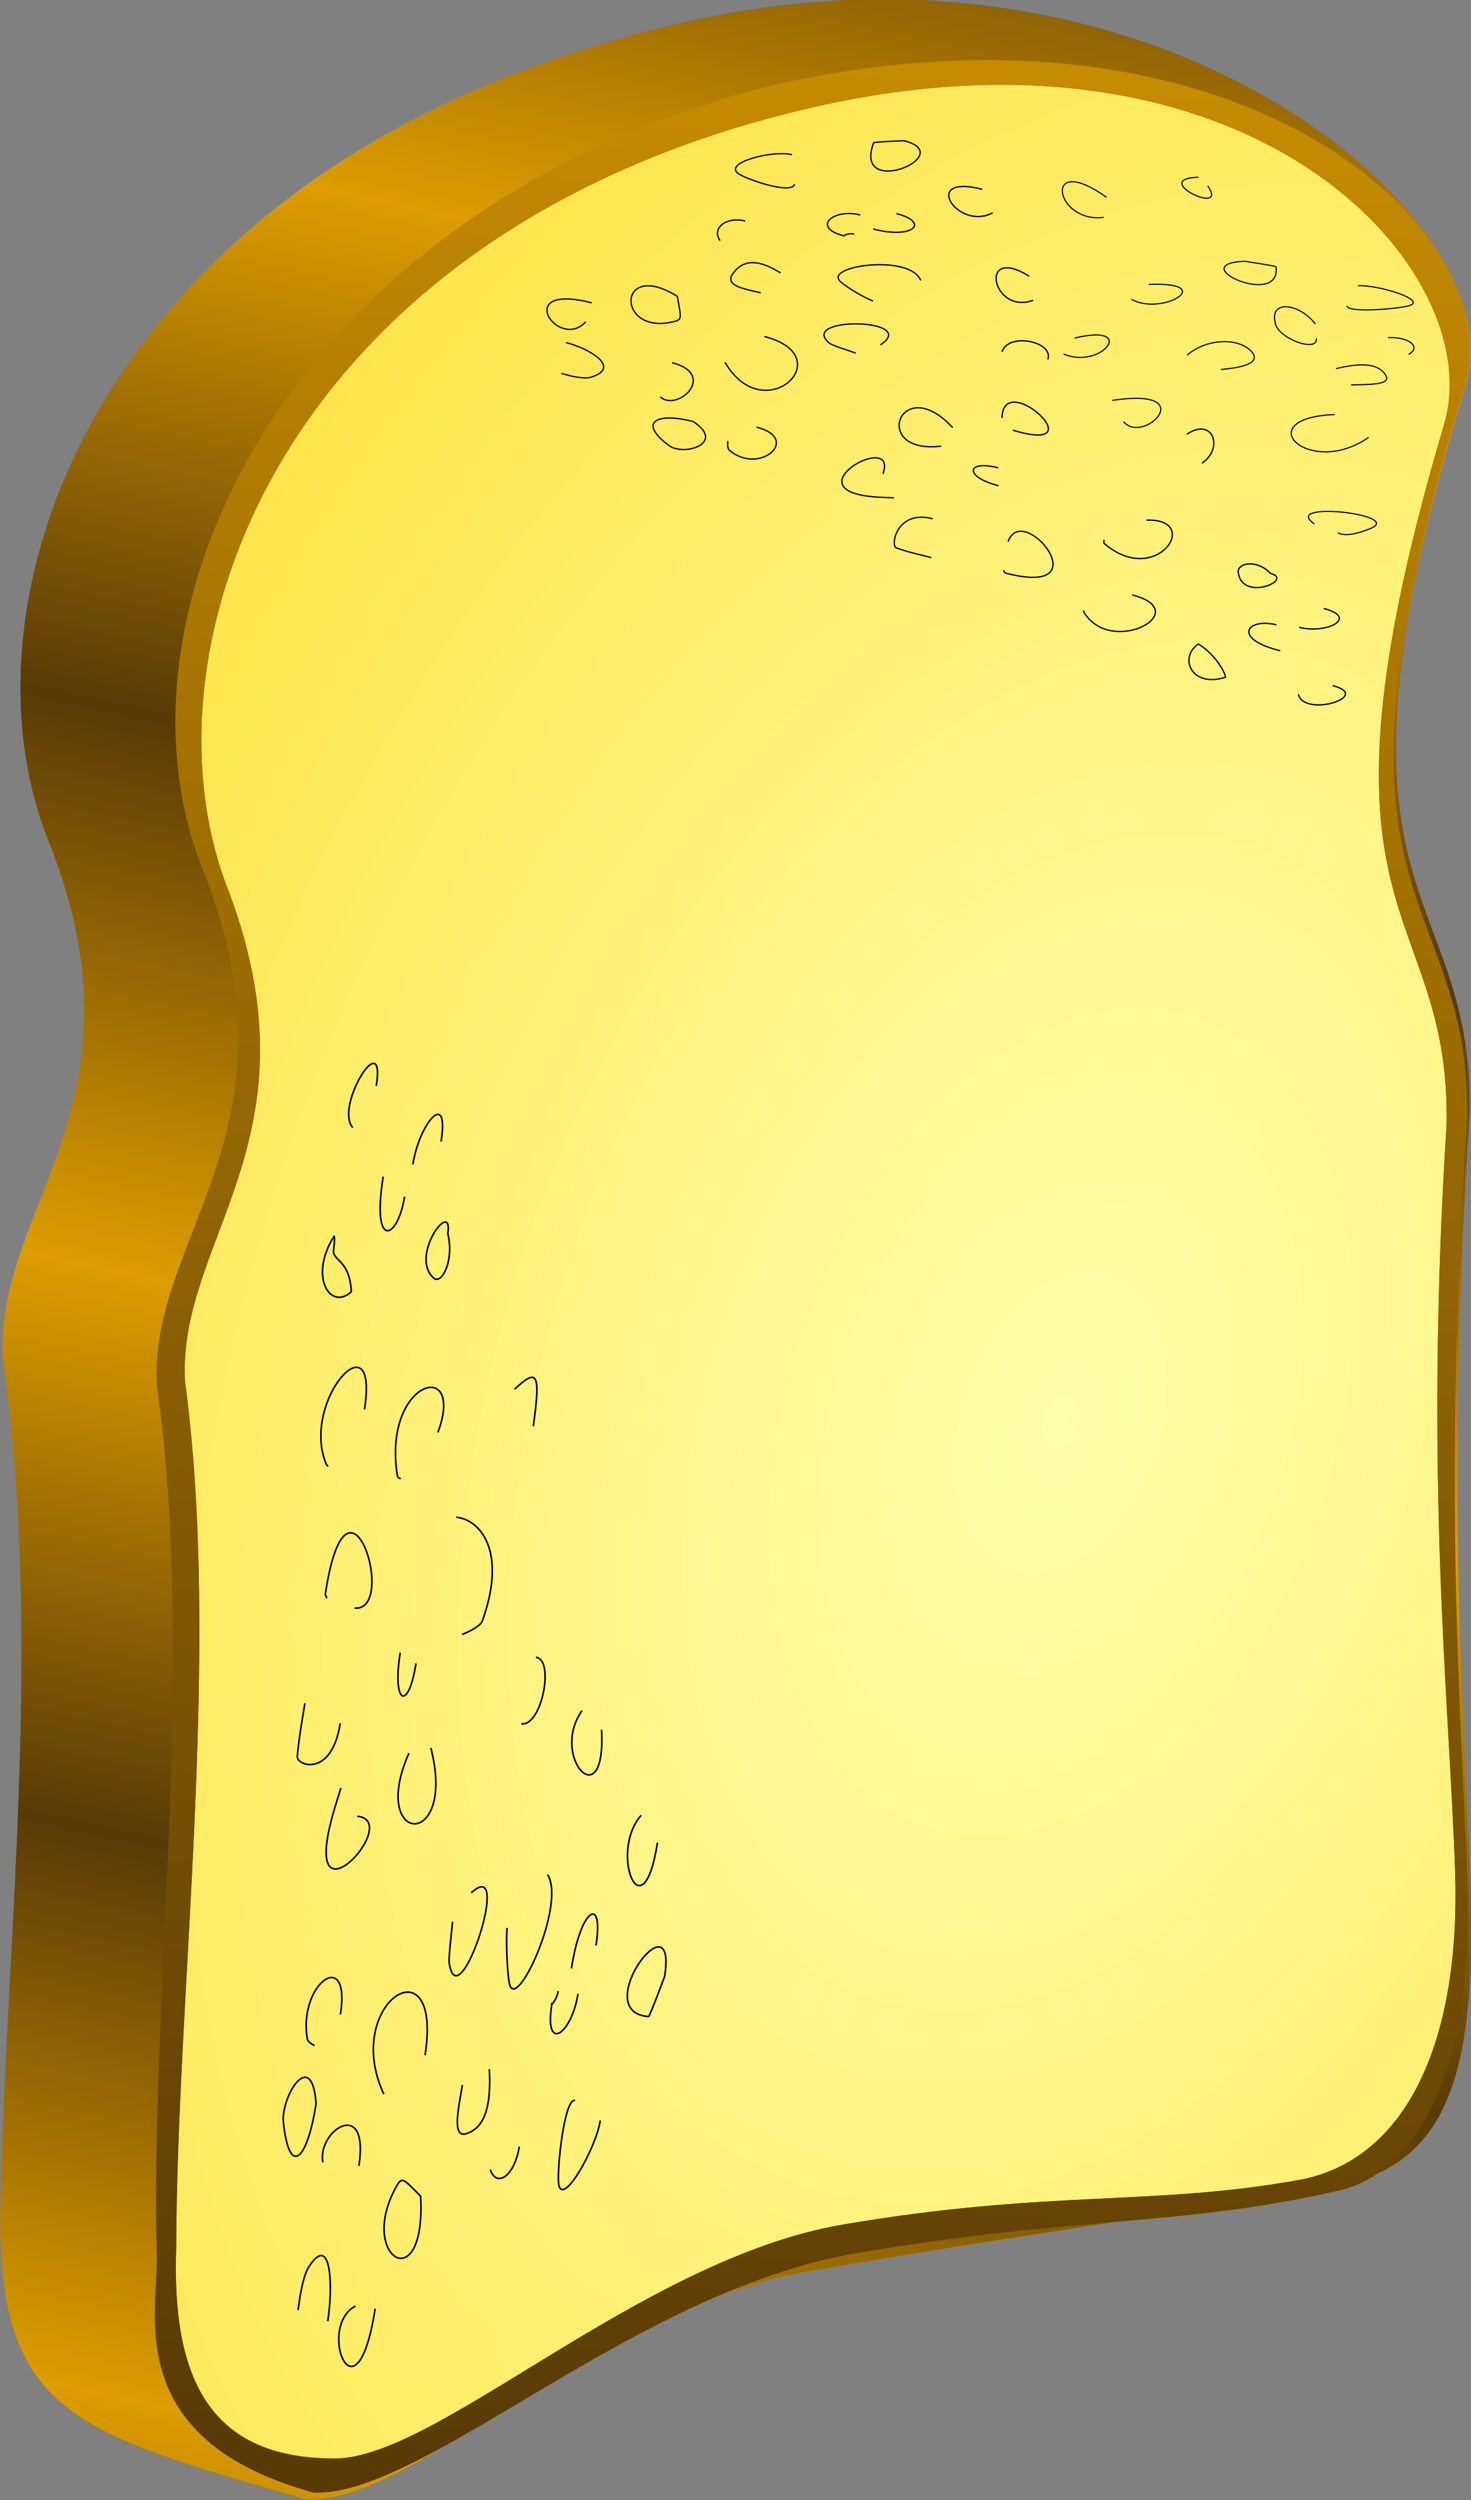 <?xml version="1.0" encoding="UTF-8" standalone="no"?>
<!-- Created with Sodipodi ("http://www.sodipodi.com/") -->

<svg
   xmlns:dc="http://purl.org/dc/elements/1.1/"
   xmlns:cc="http://creativecommons.org/ns#"
   xmlns:rdf="http://www.w3.org/1999/02/22-rdf-syntax-ns#"
   xmlns:svg="http://www.w3.org/2000/svg"
   xmlns="http://www.w3.org/2000/svg"
   xmlns:xlink="http://www.w3.org/1999/xlink"
   xmlns:sodipodi="http://sodipodi.sourceforge.net/DTD/sodipodi-0.dtd"
   xmlns:inkscape="http://www.inkscape.org/namespaces/inkscape"
   id="svg647"
   sodipodi:version="0.32"
   width="332.301"
   height="564.658"
   xml:space="preserve"
   sodipodi:docname="cake.svg"
   inkscape:version="0.91 r13725"
   version="1.1"><rect width="100%" height="100%" fill="#808080" stroke="none"/><defs
     id="defs649"><linearGradient
       id="linearGradient659"><stop
         style="stop-color:#ffffad;stop-opacity:1;"
         offset="0"
         id="stop660" /><stop
         style="stop-color:#ffdf35;stop-opacity:1;"
         offset="1"
         id="stop661" /></linearGradient><linearGradient
       id="linearGradient653"><stop
         style="stop-color:#593a07;stop-opacity:1;"
         offset="0"
         id="stop654" /><stop
         style="stop-color:#dd9d00;stop-opacity:1;"
         offset="1"
         id="stop655" /></linearGradient><linearGradient
       inkscape:collect="always"
       xlink:href="#linearGradient653"
       id="linearGradient1327"
       spreadMethod="reflect"
       x1="590.198"
       y1="178.247"
       x2="565.826"
       y2="283.068"
       gradientTransform="scale(0.854,1.171)"
       gradientUnits="userSpaceOnUse" /><radialGradient
       inkscape:collect="always"
       xlink:href="#linearGradient659"
       id="radialGradient1329"
       cx="301.229"
       cy="807.263"
       fx="301.229"
       fy="807.263"
       r="393.344"
       gradientTransform="scale(1.248,0.801)"
       gradientUnits="userSpaceOnUse" /><linearGradient
       inkscape:collect="always"
       xlink:href="#linearGradient653"
       id="linearGradient1331"
       x1="518.91"
       y1="882.846"
       x2="-21.177"
       y2="973.781"
       gradientTransform="scale(1.242,0.805)"
       gradientUnits="userSpaceOnUse" /></defs><sodipodi:namedview
     id="base"
     inkscape:zoom="1.5089862"
     inkscape:cx="249.67294"
     inkscape:cy="372.38747"
     inkscape:window-width="3200"
     inkscape:window-height="1764"
     inkscape:window-x="0"
     inkscape:window-y="36"
     inkscape:current-layer="svg647"
     showgrid="false"
     fit-margin-top="0"
     fit-margin-left="0"
     fit-margin-right="0"
     fit-margin-bottom="0"
     inkscape:window-maximized="1" /><g
     id="g1319"
     transform="matrix(-0.318,0.948,-0.948,-0.318,972.193,170.425)"><path
       transform="matrix(-0.393,-0.732,0.932,-0.309,26.514,1181.081)"
       sodipodi:nodetypes="cssscssssss"
       id="path651"
       d="m 598.009,524.511 c -6.428,84.668 -1.06,135.028 0.874,176.587 1.934,41.559 -4.122,64.846 -36.185,65.111 -43.593,0.326 -83.86,-1.082 -145.209,-1.082 -61.349,0 -108.823,38.177 -139.186,32.821 -65.457,-25.01 -86.567,-32.128 -84.708,-82.475 1.511,-60.614 11.007,-125.895 -0.221,-192.38 -2.383,-34.858 41.571,-53.049 11.617,-118.087 -27.341,-62.415 18.39,-155.868 177.139,-162.542 131.059,-5.37 227.966,79.207 214.283,113.848 -44.226,115.311 2.388,113.749 1.595,168.2 z"
       style="font-size:12px;fill:url(#linearGradient1327);fill-rule:evenodd"
       inkscape:connector-curvature="0" /><path
       sodipodi:nodetypes="cssscssssss"
       id="path652"
       d="m 284.378,585.406 c 77.865,-20.695 122.965,-41.874 159.34,-55.466 36.376,-13.592 65.598,-10.263 77.451,11.292 16.085,29.317 20.034,52.999 42.261,94.392 22.227,41.394 80.53,70.755 86.846,92.784 8.335,25.651 -4.922,39.837 -34.262,48.477 C 561.77,794.929 485.343,809.928 430.096,837.16 399.861,849.074 367.707,824.795 320.536,864.234 274.759,901.134 174.817,897.908 111.346,792.769 59.071,705.928 99.035,637.22 134.897,636.21 253.795,631.959 235.512,600.97 284.378,585.406 Z"
       style="font-size:12px;fill:url(#radialGradient1329);fill-rule:evenodd"
       inkscape:connector-curvature="0" /><path
       sodipodi:nodetypes="cccccccccccccccccccccc"
       id="path671"
       d="m 281.868,581.365 c 81.421,-21.44 126.237,-40.919 164.202,-55.169 37.965,-14.249 65.385,-10.325 74.895,6.382 18.854,30.992 23.603,53.369 47.718,98.277 24.115,44.909 83.259,75.042 90.203,98.922 2.425,43.945 -25.876,46.073 -38.442,50.237 -56.077,20.567 -129.989,34.159 -187.528,62.908 -31.544,12.509 -65.772,-14.049 -114.602,27.96 -47.412,39.287 -146.546,28.483 -207.725,-66.114 -56.353,-92.302 -22.483,-169.617 15.174,-170.298 124.832,-3.233 105.054,-36.873 156.104,-53.106 z m 2.51,4.041 c 77.865,-20.695 122.964,-41.874 159.34,-55.466 36.376,-13.592 65.598,-10.263 77.451,11.292 16.085,29.317 20.034,52.999 42.261,94.392 22.227,41.394 80.53,70.755 86.846,92.784 8.335,25.651 -4.922,39.837 -34.262,48.477 C 561.77,794.929 485.343,809.928 430.096,837.16 399.861,849.074 367.707,824.795 320.536,864.234 274.759,901.134 174.817,897.908 111.346,792.769 59.071,705.928 99.035,637.22 134.897,636.21 c 118.898,-4.251 100.615,-35.24 149.481,-50.804 z"
       style="font-size:12px;fill:url(#linearGradient1331);fill-rule:evenodd"
       inkscape:connector-curvature="0" /><path
       id="path737"
       d="m 353.138,817.392 c -13.776,2.357 7.03,7.482 10.524,2.193 0.027,-0.04 -0.091,-0.055 -0.136,-0.083 m -3.137,-19.986 c -12.148,2.079 -2.18,6.027 6.934,4.389 m 7.473,-0.517 c 9.818,-1.68 13.943,3.259 -2.722,6.008 m 26.925,-1.435 c 5.642,3.07 -0.074,10.239 -10.598,7.691 -0.507,-0.123 2.55,-0.843 2.792,-0.874 2.696,-0.349 0.784,-4.057 7.806,-6.817 z m -19.369,-16.491 c -8.178,1.399 7.622,6.778 10.541,-0.196 0.901,-2.154 -5.218,-3.187 -10.541,0.196 z m 43.28,-12.158 c -18.206,-0.601 -7.263,15.76 12.186,5.564 0.511,-0.268 0.325,-0.62 0.426,-0.926 m -12.283,12.734 c -21.359,3.654 2.835,14.398 14.461,4.288 0.223,-0.194 0.261,-0.398 0.392,-0.597 m -29.937,-34.382 c -6.285,-3.42 -5.375,-4.409 6.566,-6.681 m 25.033,9.988 c -1.187,-4.932 3.081,-13.364 20.255,-13.055 1.568,0.028 3.842,2.686 4.441,3.364 m 2.069,24.916 c -2.326,-9.67 -33.993,13.037 -1.001,7.3 0.496,-0.086 0.494,-0.446 0.894,-0.625 m 7.541,-23.791 c 10.928,-1.87 10.541,2.194 -1.165,4.153 m 19.436,7.772 c 12.307,-2.106 12.219,6.303 10.199,6.805 -3.861,0.958 -7.968,1.528 -11.943,2.205 m -26.449,-46.172 c -1.003,-4.169 14.426,-6.3 15.279,-1.66 m 11.669,17.646 c 20.243,-13.089 25.334,6.442 2.679,4.317 m 17.258,6.531 c -2.524,-10.493 30.459,4.433 -0.165,5.423 -1.406,0.046 -3.236,0.079 -4.728,0.108 m -31.225,-51.634 c 18.641,-7.391 9.699,9.224 -2.664,5.557 m 22.858,-25.648 c 21.168,-3.622 5.623,9.799 -4.688,5.455 m 28.816,30.818 c -11.536,-6.277 28.587,-6.528 16.621,-0.32 -1.067,0.554 -7.694,1.897 -9.089,2.26 m 27.91,17.346 c -15.359,2.628 -3.668,11.283 7.506,5.399 0.804,-0.423 0.932,-1.589 1.016,-2.092 m -5.884,-24.355 c -26.316,4.503 -5.146,21.687 11.309,6.023 m -58.78,-19.289 c 4.995,-6.191 32.352,-3.221 26.012,0.376 -2.365,1.342 -8.583,3.685 -11.693,4.481 m -2.638,-20.322 c -11.412,1.953 -7.005,6.004 6.684,3.606 m 4.959,-3.222 c 9.268,-1.586 15.383,3.091 3.793,4.908 1.13,-0.177 -2.416,-0.88 -2.892,-0.382 m -10.842,-21.837 c -18.799,3.216 13.281,13.836 9.752,0.544 -0.026,-0.098 -2.037,-0.287 -9.752,-0.544 z m 52.339,65.509 c 12.835,-2.196 17.725,0.408 6.386,5.632 -5.473,2.521 -18.407,-0.668 -6.386,-5.632 z m 10.198,-13.627 c -15.599,2.669 -4.637,11.55 1.852,7.966 m -31.93,-28.961 c 6.781,-2.688 12.685,-3.676 15.522,0.381 1.96,2.803 -5.525,3.486 -10.201,4.256 m -2.298,-32.089 c 6.437,-1.101 21.76,1.938 16.442,4.424 -2.907,1.359 -18.629,4.902 -18.926,2.427 m 13.907,8.622 c 6.474,-1.108 10.597,1.781 6.999,4.573 m 10.704,12.994 c 21.669,-8.591 17.724,8.976 0.197,5.98 -3.254,-0.556 -2.804,-0.696 -0.197,-5.98 z m 33.429,10.916 c -8.02,1.372 -19.393,5.694 -10.189,7.971 1.865,0.462 5.055,0.01 7.332,-0.322 -0.878,0.128 1.74,-0.329 2.614,-0.479 m -5.835,-16.429 c 27.23,-4.659 8.048,11.421 0.853,4.399"
       style="font-size:12px;fill:none;fill-rule:evenodd;stroke:#000000;stroke-width:0.362"
       inkscape:connector-curvature="0" /><path
       sodipodi:nodetypes="ccccccccccccccccccccccccccccccccccccccccccccccccccccccccccccccccccccccccccccccccccc"
       id="path738"
       d="m 169.956,827.499 c 1.353,18.701 12.894,3.647 4.479,-0.082 m 5.876,2.743 c -0.398,-5.508 1.355,-13.668 5.574,-7.913 0.855,1.166 1.106,3.343 1.275,4.898 -0.065,-0.6 0.056,1.2 0.099,1.8 m -24.849,-19.301 c -3.69,15.599 12.604,10.409 5.88,-0.748 -1.248,-2.071 -1.287,-1.753 -5.88,0.748 z m -20.987,-9.132 c 0.322,4.446 4.036,6.75 5.981,3.959 m -23.563,-9.244 c 0.32,4.421 6.608,14.113 7.883,10.229 0.697,-2.123 0.748,-13.046 -1.733,-12.879 m 19.994,-3.382 c -1.155,4.882 -0.84,8.933 3.736,10.214 3.161,0.885 2.206,-4.168 1.944,-7.375 M 177,806.013 c -0.775,-10.713 10.271,-4.765 8.178,0.055 m 2.916,-8.804 c 0.638,8.815 4.24,11.668 6.882,3.398 1.275,-3.991 -4.642,-12.081 -6.882,-3.398 z m -75.296,-25.007 c -0.934,-12.911 16.386,6.755 2.645,6.373 -0.101,-0.003 -0.721,-1.306 -2.645,-6.373 z m 19.054,4.034 c 0.461,6.365 6.351,9.724 5.614,1.789 0.072,0.773 -1.382,-1.469 -1,-1.857 m -7.512,-7.579 c -0.567,-7.838 4.343,-5.517 4.969,3.893 m 7.597,-13.894 c -4.961,4.214 3.867,21.879 6.005,17.155 0.797,-1.762 1.737,-6.22 1.84,-8.395 m 15.395,20.7 c -1.308,-18.073 20.056,-6.59 8.331,6.598 m 11.645,-11.434 c -0.763,-10.548 10.22,-4.084 6.897,4.173 -0.239,0.594 -1.349,0.85 -1.822,0.979 m -31.584,-25.77 c -8.628,-6.711 -0.177,19.873 3.29,11.044 0.309,-0.788 0.184,-5.369 0.236,-6.345 m -44.166,-15.335 c 1.052,14.538 10.784,2.281 4.309,-3.903 m 10.928,-12.41 c -3.175,13.419 11.107,5.063 4.848,-2.579 m 47.988,19.705 c -10.791,-0.129 10.93,19.502 5.258,-0.906 -0.26,-0.937 -0.624,-2.152 -0.919,-3.144 m -19.25,-7.547 c -8.39,15.316 11.78,15.816 4.795,1.138 m -26.241,-16.62 c -4.287,-0.051 -3.024,10.47 1.691,10.353 m 40.698,2.841 c 0.612,8.453 8.802,7.159 8.853,5.748 0.099,-2.695 -0.235,-5.497 -0.435,-8.226 m -24.02,-7.86 c 0.543,7.505 4.426,6.652 3.802,-1.381 m 11.295,-6.051 c -9.944,-0.119 5.36,-24.407 6.909,-1.735 0.023,0.341 -0.329,0.393 -0.416,0.683 m -30.701,8.021 c -0.642,-20.14 -12.673,6.659 -1.859,3.212 m -4.675,-46.076 c -4.701,-3.656 -10.785,0.93 -5.099,5.325 m 38.329,0.147 c -1.062,-14.669 14.67,-0.239 7.321,8.938 -0.141,0.176 -0.332,0.231 -0.498,0.347 m -23.853,-6.951 c -4.533,-11.957 13.811,-7.121 8.072,7.246 -0.151,0.378 -0.534,0.306 -0.812,0.418 m -4.772,-38.086 c -0.406,-5.617 8.269,4.047 2.093,7.003 -1.907,0.913 -4.242,-2.985 -2.093,-7.003 z m 20.297,10.393 c 4.22,3.282 9.98,-1.553 5.211,-8.142 -0.23,-0.318 -4.039,3.09 -5.211,8.142 z m -9.71,-15.342 c 0.488,6.743 6.203,8.747 5.275,-2.684 m -12.178,-6.281 c -0.604,-8.343 5.412,-2.328 5.788,3.943 m 10.092,-11.367 c -0.685,-9.461 8.828,3.552 4.421,6.641 -0.034,0.024 -0.074,-0.052 -0.111,-0.078"
       style="font-size:12px;fill:none;fill-rule:evenodd;stroke:#000000;stroke-width:0.298"
       inkscape:connector-curvature="0" /><path
       sodipodi:nodetypes="cccccccccccccccccccccccccccccccc"
       id="path739"
       d="m 120.187,654.443 c -1.723,-4.528 -0.347,-7.862 2.108,-5.618 m -11.059,15.792 c -1.713,-4.503 -1.897,-15.929 0.603,-12.407 1.367,1.925 6.138,12.815 4.479,13.34 m 14.254,-2.193 c -2.856,-4.551 -4.412,-8.684 -2.042,-11.237 1.638,-1.764 3.219,3.546 4.442,6.821 m -18.834,31.685 c 5.003,13.149 7.549,-11.308 -1.073,-7.099 -0.063,0.031 0.105,1.504 1.073,7.099 z m 8.369,-19.67 c -3.353,5.034 -1.929,11.556 2.519,8.757 3.254,-1.383 3.592,-11.436 0.461,-9.974 m -26.025,36.826 c 3.923,10.64 6.352,-9.581 1.193,-2.613 m 37.758,-7.736 c -5.001,-2.825 -7.904,-10.221 -5.079,-14.074 2.16,-2.302 4.695,3.658 5.704,5.801 m 1.456,-27.61 c 7.004,18.407 15.685,0.992 2.465,-8.907 m 22.412,5.427 c -2.607,9.103 -8.735,-19.79 -2.687,-11.941 0.539,0.7 3.333,3.832 2.904,6.269 M 125.984,709.5 c -5.634,-14.806 5.907,-5.281 4.449,2.696 m 12.372,9.344 c -7.852,-12.512 4.907,-8.148 4.219,1.224 m 6.415,-13.764 c -9.352,-18.268 7.464,-9.916 3.754,-3.948 M 110.36,724.84 c -5.271,17.161 9.394,9.253 4.507,-0.862"
       style="font-size:12px;fill:none;fill-rule:evenodd;stroke:#000000;stroke-width:0.26"
       inkscape:connector-curvature="0" /></g></svg>